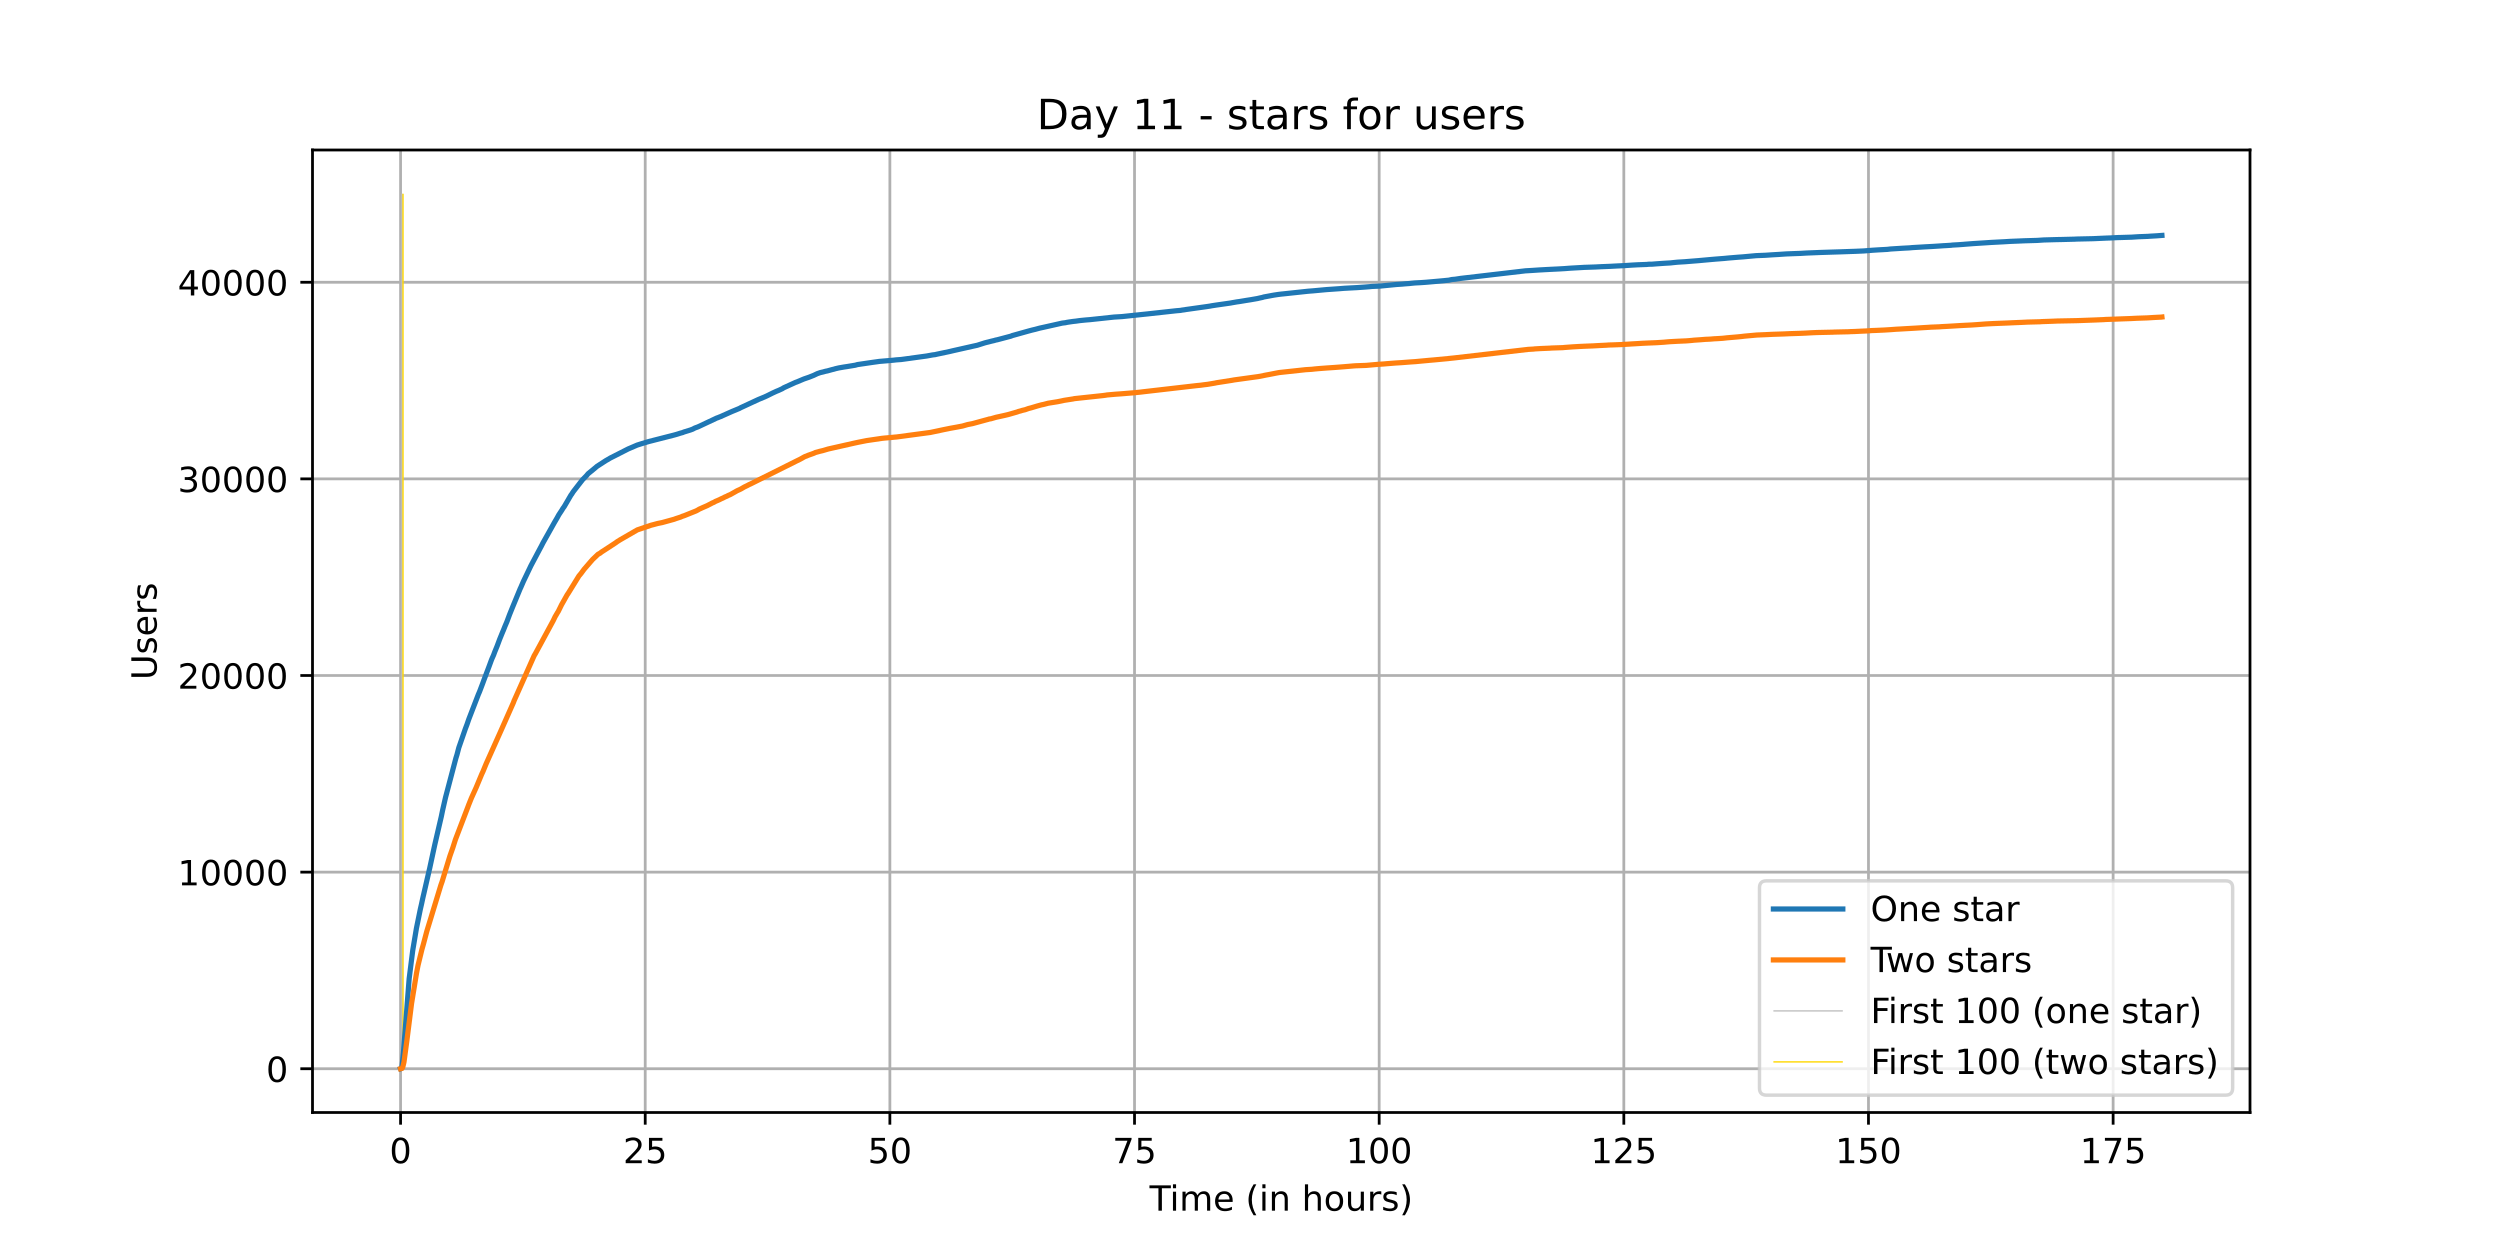 <?xml version="1.0" encoding="utf-8" standalone="no"?>
<!DOCTYPE svg PUBLIC "-//W3C//DTD SVG 1.1//EN"
  "http://www.w3.org/Graphics/SVG/1.1/DTD/svg11.dtd">
<!-- Created with matplotlib (https://matplotlib.org/) -->
<svg height="360pt" version="1.1" viewBox="0 0 720 360" width="720pt" xmlns="http://www.w3.org/2000/svg" xmlns:xlink="http://www.w3.org/1999/xlink">
 <defs>
  <style type="text/css">*{stroke-linecap:butt;stroke-linejoin:round;}</style>
 </defs>
 <g id="figure_1">
  <g id="patch_1">
   <path d="M 0 360 
L 720 360 
L 720 0 
L 0 0 
z
" style="fill:#ffffff;"/>
  </g>
  <g id="axes_1">
   <g id="patch_2">
    <path d="M 90 320.4 
L 648 320.4 
L 648 43.2 
L 90 43.2 
z
" style="fill:#ffffff;"/>
   </g>
   <g id="matplotlib.axis_1">
    <g id="xtick_1">
     <g id="line2d_1">
      <path clip-path="url(#pfb0b8e81fc)" d="M 115.364 320.4 
L 115.364 43.2 
" style="fill:none;stroke:#b0b0b0;stroke-linecap:square;stroke-width:0.8;"/>
     </g>
     <g id="line2d_2">
      <defs>
       <path d="M 0 0 
L 0 3.5 
" id="m12110aed69" style="stroke:#000000;stroke-width:0.8;"/>
      </defs>
      <g>
       <use style="stroke:#000000;stroke-width:0.8;" x="115.364" xlink:href="#m12110aed69" y="320.4"/>
      </g>
     </g>
     <g id="text_1">
      <!-- 0 -->
      <g transform="translate(112.182 334.998)scale(0.1 -0.1)">
       <defs>
        <path d="M 31.781 66.406 
Q 24.172 66.406 20.328 58.906 
Q 16.5 51.422 16.5 36.375 
Q 16.5 21.391 20.328 13.891 
Q 24.172 6.391 31.781 6.391 
Q 39.453 6.391 43.281 13.891 
Q 47.125 21.391 47.125 36.375 
Q 47.125 51.422 43.281 58.906 
Q 39.453 66.406 31.781 66.406 
z
M 31.781 74.219 
Q 44.047 74.219 50.516 64.516 
Q 56.984 54.828 56.984 36.375 
Q 56.984 17.969 50.516 8.266 
Q 44.047 -1.422 31.781 -1.422 
Q 19.531 -1.422 13.062 8.266 
Q 6.594 17.969 6.594 36.375 
Q 6.594 54.828 13.062 64.516 
Q 19.531 74.219 31.781 74.219 
z
" id="DejaVuSans-48"/>
       </defs>
       <use xlink:href="#DejaVuSans-48"/>
      </g>
     </g>
    </g>
    <g id="xtick_2">
     <g id="line2d_3">
      <path clip-path="url(#pfb0b8e81fc)" d="M 185.823 320.4 
L 185.823 43.2 
" style="fill:none;stroke:#b0b0b0;stroke-linecap:square;stroke-width:0.8;"/>
     </g>
     <g id="line2d_4">
      <g>
       <use style="stroke:#000000;stroke-width:0.8;" x="185.823" xlink:href="#m12110aed69" y="320.4"/>
      </g>
     </g>
     <g id="text_2">
      <!-- 25 -->
      <g transform="translate(179.461 334.998)scale(0.1 -0.1)">
       <defs>
        <path d="M 19.188 8.297 
L 53.609 8.297 
L 53.609 0 
L 7.328 0 
L 7.328 8.297 
Q 12.938 14.109 22.625 23.891 
Q 32.328 33.688 34.812 36.531 
Q 39.547 41.844 41.422 45.531 
Q 43.312 49.219 43.312 52.781 
Q 43.312 58.594 39.234 62.25 
Q 35.156 65.922 28.609 65.922 
Q 23.969 65.922 18.812 64.312 
Q 13.672 62.703 7.812 59.422 
L 7.812 69.391 
Q 13.766 71.781 18.938 73 
Q 24.125 74.219 28.422 74.219 
Q 39.75 74.219 46.484 68.547 
Q 53.219 62.891 53.219 53.422 
Q 53.219 48.922 51.531 44.891 
Q 49.859 40.875 45.406 35.406 
Q 44.188 33.984 37.641 27.219 
Q 31.109 20.453 19.188 8.297 
z
" id="DejaVuSans-50"/>
        <path d="M 10.797 72.906 
L 49.516 72.906 
L 49.516 64.594 
L 19.828 64.594 
L 19.828 46.734 
Q 21.969 47.469 24.109 47.828 
Q 26.266 48.188 28.422 48.188 
Q 40.625 48.188 47.75 41.5 
Q 54.891 34.812 54.891 23.391 
Q 54.891 11.625 47.562 5.094 
Q 40.234 -1.422 26.906 -1.422 
Q 22.312 -1.422 17.547 -0.641 
Q 12.797 0.141 7.719 1.703 
L 7.719 11.625 
Q 12.109 9.234 16.797 8.062 
Q 21.484 6.891 26.703 6.891 
Q 35.156 6.891 40.078 11.328 
Q 45.016 15.766 45.016 23.391 
Q 45.016 31 40.078 35.438 
Q 35.156 39.891 26.703 39.891 
Q 22.75 39.891 18.812 39.016 
Q 14.891 38.141 10.797 36.281 
z
" id="DejaVuSans-53"/>
       </defs>
       <use xlink:href="#DejaVuSans-50"/>
       <use x="63.623" xlink:href="#DejaVuSans-53"/>
      </g>
     </g>
    </g>
    <g id="xtick_3">
     <g id="line2d_5">
      <path clip-path="url(#pfb0b8e81fc)" d="M 256.283 320.4 
L 256.283 43.2 
" style="fill:none;stroke:#b0b0b0;stroke-linecap:square;stroke-width:0.8;"/>
     </g>
     <g id="line2d_6">
      <g>
       <use style="stroke:#000000;stroke-width:0.8;" x="256.283" xlink:href="#m12110aed69" y="320.4"/>
      </g>
     </g>
     <g id="text_3">
      <!-- 50 -->
      <g transform="translate(249.92 334.998)scale(0.1 -0.1)">
       <use xlink:href="#DejaVuSans-53"/>
       <use x="63.623" xlink:href="#DejaVuSans-48"/>
      </g>
     </g>
    </g>
    <g id="xtick_4">
     <g id="line2d_7">
      <path clip-path="url(#pfb0b8e81fc)" d="M 326.742 320.4 
L 326.742 43.2 
" style="fill:none;stroke:#b0b0b0;stroke-linecap:square;stroke-width:0.8;"/>
     </g>
     <g id="line2d_8">
      <g>
       <use style="stroke:#000000;stroke-width:0.8;" x="326.742" xlink:href="#m12110aed69" y="320.4"/>
      </g>
     </g>
     <g id="text_4">
      <!-- 75 -->
      <g transform="translate(320.379 334.998)scale(0.1 -0.1)">
       <defs>
        <path d="M 8.203 72.906 
L 55.078 72.906 
L 55.078 68.703 
L 28.609 0 
L 18.312 0 
L 43.219 64.594 
L 8.203 64.594 
z
" id="DejaVuSans-55"/>
       </defs>
       <use xlink:href="#DejaVuSans-55"/>
       <use x="63.623" xlink:href="#DejaVuSans-53"/>
      </g>
     </g>
    </g>
    <g id="xtick_5">
     <g id="line2d_9">
      <path clip-path="url(#pfb0b8e81fc)" d="M 397.201 320.4 
L 397.201 43.2 
" style="fill:none;stroke:#b0b0b0;stroke-linecap:square;stroke-width:0.8;"/>
     </g>
     <g id="line2d_10">
      <g>
       <use style="stroke:#000000;stroke-width:0.8;" x="397.201" xlink:href="#m12110aed69" y="320.4"/>
      </g>
     </g>
     <g id="text_5">
      <!-- 100 -->
      <g transform="translate(387.658 334.998)scale(0.1 -0.1)">
       <defs>
        <path d="M 12.406 8.297 
L 28.516 8.297 
L 28.516 63.922 
L 10.984 60.406 
L 10.984 69.391 
L 28.422 72.906 
L 38.281 72.906 
L 38.281 8.297 
L 54.391 8.297 
L 54.391 0 
L 12.406 0 
z
" id="DejaVuSans-49"/>
       </defs>
       <use xlink:href="#DejaVuSans-49"/>
       <use x="63.623" xlink:href="#DejaVuSans-48"/>
       <use x="127.246" xlink:href="#DejaVuSans-48"/>
      </g>
     </g>
    </g>
    <g id="xtick_6">
     <g id="line2d_11">
      <path clip-path="url(#pfb0b8e81fc)" d="M 467.661 320.4 
L 467.661 43.2 
" style="fill:none;stroke:#b0b0b0;stroke-linecap:square;stroke-width:0.8;"/>
     </g>
     <g id="line2d_12">
      <g>
       <use style="stroke:#000000;stroke-width:0.8;" x="467.661" xlink:href="#m12110aed69" y="320.4"/>
      </g>
     </g>
     <g id="text_6">
      <!-- 125 -->
      <g transform="translate(458.117 334.998)scale(0.1 -0.1)">
       <use xlink:href="#DejaVuSans-49"/>
       <use x="63.623" xlink:href="#DejaVuSans-50"/>
       <use x="127.246" xlink:href="#DejaVuSans-53"/>
      </g>
     </g>
    </g>
    <g id="xtick_7">
     <g id="line2d_13">
      <path clip-path="url(#pfb0b8e81fc)" d="M 538.12 320.4 
L 538.12 43.2 
" style="fill:none;stroke:#b0b0b0;stroke-linecap:square;stroke-width:0.8;"/>
     </g>
     <g id="line2d_14">
      <g>
       <use style="stroke:#000000;stroke-width:0.8;" x="538.12" xlink:href="#m12110aed69" y="320.4"/>
      </g>
     </g>
     <g id="text_7">
      <!-- 150 -->
      <g transform="translate(528.577 334.998)scale(0.1 -0.1)">
       <use xlink:href="#DejaVuSans-49"/>
       <use x="63.623" xlink:href="#DejaVuSans-53"/>
       <use x="127.246" xlink:href="#DejaVuSans-48"/>
      </g>
     </g>
    </g>
    <g id="xtick_8">
     <g id="line2d_15">
      <path clip-path="url(#pfb0b8e81fc)" d="M 608.58 320.4 
L 608.58 43.2 
" style="fill:none;stroke:#b0b0b0;stroke-linecap:square;stroke-width:0.8;"/>
     </g>
     <g id="line2d_16">
      <g>
       <use style="stroke:#000000;stroke-width:0.8;" x="608.58" xlink:href="#m12110aed69" y="320.4"/>
      </g>
     </g>
     <g id="text_8">
      <!-- 175 -->
      <g transform="translate(599.036 334.998)scale(0.1 -0.1)">
       <use xlink:href="#DejaVuSans-49"/>
       <use x="63.623" xlink:href="#DejaVuSans-55"/>
       <use x="127.246" xlink:href="#DejaVuSans-53"/>
      </g>
     </g>
    </g>
    <g id="text_9">
     <!-- Time (in hours) -->
     <g transform="translate(331.072 348.677)scale(0.1 -0.1)">
      <defs>
       <path d="M -0.297 72.906 
L 61.375 72.906 
L 61.375 64.594 
L 35.5 64.594 
L 35.5 0 
L 25.594 0 
L 25.594 64.594 
L -0.297 64.594 
z
" id="DejaVuSans-84"/>
       <path d="M 9.422 54.688 
L 18.406 54.688 
L 18.406 0 
L 9.422 0 
z
M 9.422 75.984 
L 18.406 75.984 
L 18.406 64.594 
L 9.422 64.594 
z
" id="DejaVuSans-105"/>
       <path d="M 52 44.188 
Q 55.375 50.25 60.062 53.125 
Q 64.75 56 71.094 56 
Q 79.641 56 84.281 50.016 
Q 88.922 44.047 88.922 33.016 
L 88.922 0 
L 79.891 0 
L 79.891 32.719 
Q 79.891 40.578 77.094 44.375 
Q 74.312 48.188 68.609 48.188 
Q 61.625 48.188 57.562 43.547 
Q 53.516 38.922 53.516 30.906 
L 53.516 0 
L 44.484 0 
L 44.484 32.719 
Q 44.484 40.625 41.703 44.406 
Q 38.922 48.188 33.109 48.188 
Q 26.219 48.188 22.156 43.531 
Q 18.109 38.875 18.109 30.906 
L 18.109 0 
L 9.078 0 
L 9.078 54.688 
L 18.109 54.688 
L 18.109 46.188 
Q 21.188 51.219 25.484 53.609 
Q 29.781 56 35.688 56 
Q 41.656 56 45.828 52.969 
Q 50 49.953 52 44.188 
z
" id="DejaVuSans-109"/>
       <path d="M 56.203 29.594 
L 56.203 25.203 
L 14.891 25.203 
Q 15.484 15.922 20.484 11.062 
Q 25.484 6.203 34.422 6.203 
Q 39.594 6.203 44.453 7.469 
Q 49.312 8.734 54.109 11.281 
L 54.109 2.781 
Q 49.266 0.734 44.188 -0.344 
Q 39.109 -1.422 33.891 -1.422 
Q 20.797 -1.422 13.156 6.188 
Q 5.516 13.812 5.516 26.812 
Q 5.516 40.234 12.766 48.109 
Q 20.016 56 32.328 56 
Q 43.359 56 49.781 48.891 
Q 56.203 41.797 56.203 29.594 
z
M 47.219 32.234 
Q 47.125 39.594 43.094 43.984 
Q 39.062 48.391 32.422 48.391 
Q 24.906 48.391 20.391 44.141 
Q 15.875 39.891 15.188 32.172 
z
" id="DejaVuSans-101"/>
       <path id="DejaVuSans-32"/>
       <path d="M 31 75.875 
Q 24.469 64.656 21.281 53.656 
Q 18.109 42.672 18.109 31.391 
Q 18.109 20.125 21.312 9.062 
Q 24.516 -2 31 -13.188 
L 23.188 -13.188 
Q 15.875 -1.703 12.234 9.375 
Q 8.594 20.453 8.594 31.391 
Q 8.594 42.281 12.203 53.312 
Q 15.828 64.359 23.188 75.875 
z
" id="DejaVuSans-40"/>
       <path d="M 54.891 33.016 
L 54.891 0 
L 45.906 0 
L 45.906 32.719 
Q 45.906 40.484 42.875 44.328 
Q 39.844 48.188 33.797 48.188 
Q 26.516 48.188 22.312 43.547 
Q 18.109 38.922 18.109 30.906 
L 18.109 0 
L 9.078 0 
L 9.078 54.688 
L 18.109 54.688 
L 18.109 46.188 
Q 21.344 51.125 25.703 53.562 
Q 30.078 56 35.797 56 
Q 45.219 56 50.047 50.172 
Q 54.891 44.344 54.891 33.016 
z
" id="DejaVuSans-110"/>
       <path d="M 54.891 33.016 
L 54.891 0 
L 45.906 0 
L 45.906 32.719 
Q 45.906 40.484 42.875 44.328 
Q 39.844 48.188 33.797 48.188 
Q 26.516 48.188 22.312 43.547 
Q 18.109 38.922 18.109 30.906 
L 18.109 0 
L 9.078 0 
L 9.078 75.984 
L 18.109 75.984 
L 18.109 46.188 
Q 21.344 51.125 25.703 53.562 
Q 30.078 56 35.797 56 
Q 45.219 56 50.047 50.172 
Q 54.891 44.344 54.891 33.016 
z
" id="DejaVuSans-104"/>
       <path d="M 30.609 48.391 
Q 23.391 48.391 19.188 42.75 
Q 14.984 37.109 14.984 27.297 
Q 14.984 17.484 19.156 11.844 
Q 23.344 6.203 30.609 6.203 
Q 37.797 6.203 41.984 11.859 
Q 46.188 17.531 46.188 27.297 
Q 46.188 37.016 41.984 42.703 
Q 37.797 48.391 30.609 48.391 
z
M 30.609 56 
Q 42.328 56 49.016 48.375 
Q 55.719 40.766 55.719 27.297 
Q 55.719 13.875 49.016 6.219 
Q 42.328 -1.422 30.609 -1.422 
Q 18.844 -1.422 12.172 6.219 
Q 5.516 13.875 5.516 27.297 
Q 5.516 40.766 12.172 48.375 
Q 18.844 56 30.609 56 
z
" id="DejaVuSans-111"/>
       <path d="M 8.5 21.578 
L 8.5 54.688 
L 17.484 54.688 
L 17.484 21.922 
Q 17.484 14.156 20.5 10.266 
Q 23.531 6.391 29.594 6.391 
Q 36.859 6.391 41.078 11.031 
Q 45.312 15.672 45.312 23.688 
L 45.312 54.688 
L 54.297 54.688 
L 54.297 0 
L 45.312 0 
L 45.312 8.406 
Q 42.047 3.422 37.719 1 
Q 33.406 -1.422 27.688 -1.422 
Q 18.266 -1.422 13.375 4.438 
Q 8.5 10.297 8.5 21.578 
z
M 31.109 56 
z
" id="DejaVuSans-117"/>
       <path d="M 41.109 46.297 
Q 39.594 47.172 37.812 47.578 
Q 36.031 48 33.891 48 
Q 26.266 48 22.188 43.047 
Q 18.109 38.094 18.109 28.812 
L 18.109 0 
L 9.078 0 
L 9.078 54.688 
L 18.109 54.688 
L 18.109 46.188 
Q 20.953 51.172 25.484 53.578 
Q 30.031 56 36.531 56 
Q 37.453 56 38.578 55.875 
Q 39.703 55.766 41.062 55.516 
z
" id="DejaVuSans-114"/>
       <path d="M 44.281 53.078 
L 44.281 44.578 
Q 40.484 46.531 36.375 47.5 
Q 32.281 48.484 27.875 48.484 
Q 21.188 48.484 17.844 46.438 
Q 14.5 44.391 14.5 40.281 
Q 14.5 37.156 16.891 35.375 
Q 19.281 33.594 26.516 31.984 
L 29.594 31.297 
Q 39.156 29.25 43.188 25.516 
Q 47.219 21.781 47.219 15.094 
Q 47.219 7.469 41.188 3.016 
Q 35.156 -1.422 24.609 -1.422 
Q 20.219 -1.422 15.453 -0.562 
Q 10.688 0.297 5.422 2 
L 5.422 11.281 
Q 10.406 8.688 15.234 7.391 
Q 20.062 6.109 24.812 6.109 
Q 31.156 6.109 34.562 8.281 
Q 37.984 10.453 37.984 14.406 
Q 37.984 18.062 35.516 20.016 
Q 33.062 21.969 24.703 23.781 
L 21.578 24.516 
Q 13.234 26.266 9.516 29.906 
Q 5.812 33.547 5.812 39.891 
Q 5.812 47.609 11.281 51.797 
Q 16.75 56 26.812 56 
Q 31.781 56 36.172 55.266 
Q 40.578 54.547 44.281 53.078 
z
" id="DejaVuSans-115"/>
       <path d="M 8.016 75.875 
L 15.828 75.875 
Q 23.141 64.359 26.781 53.312 
Q 30.422 42.281 30.422 31.391 
Q 30.422 20.453 26.781 9.375 
Q 23.141 -1.703 15.828 -13.188 
L 8.016 -13.188 
Q 14.5 -2 17.703 9.062 
Q 20.906 20.125 20.906 31.391 
Q 20.906 42.672 17.703 53.656 
Q 14.5 64.656 8.016 75.875 
z
" id="DejaVuSans-41"/>
      </defs>
      <use xlink:href="#DejaVuSans-84"/>
      <use x="57.959" xlink:href="#DejaVuSans-105"/>
      <use x="85.742" xlink:href="#DejaVuSans-109"/>
      <use x="183.154" xlink:href="#DejaVuSans-101"/>
      <use x="244.678" xlink:href="#DejaVuSans-32"/>
      <use x="276.465" xlink:href="#DejaVuSans-40"/>
      <use x="315.479" xlink:href="#DejaVuSans-105"/>
      <use x="343.262" xlink:href="#DejaVuSans-110"/>
      <use x="406.641" xlink:href="#DejaVuSans-32"/>
      <use x="438.428" xlink:href="#DejaVuSans-104"/>
      <use x="501.807" xlink:href="#DejaVuSans-111"/>
      <use x="562.988" xlink:href="#DejaVuSans-117"/>
      <use x="626.367" xlink:href="#DejaVuSans-114"/>
      <use x="667.48" xlink:href="#DejaVuSans-115"/>
      <use x="719.58" xlink:href="#DejaVuSans-41"/>
     </g>
    </g>
   </g>
   <g id="matplotlib.axis_2">
    <g id="ytick_1">
     <g id="line2d_17">
      <path clip-path="url(#pfb0b8e81fc)" d="M 90 307.8 
L 648 307.8 
" style="fill:none;stroke:#b0b0b0;stroke-linecap:square;stroke-width:0.8;"/>
     </g>
     <g id="line2d_18">
      <defs>
       <path d="M 0 0 
L -3.5 0 
" id="m075b3581d1" style="stroke:#000000;stroke-width:0.8;"/>
      </defs>
      <g>
       <use style="stroke:#000000;stroke-width:0.8;" x="90" xlink:href="#m075b3581d1" y="307.8"/>
      </g>
     </g>
     <g id="text_10">
      <!-- 0 -->
      <g transform="translate(76.638 311.599)scale(0.1 -0.1)">
       <use xlink:href="#DejaVuSans-48"/>
      </g>
     </g>
    </g>
    <g id="ytick_2">
     <g id="line2d_19">
      <path clip-path="url(#pfb0b8e81fc)" d="M 90 251.172 
L 648 251.172 
" style="fill:none;stroke:#b0b0b0;stroke-linecap:square;stroke-width:0.8;"/>
     </g>
     <g id="line2d_20">
      <g>
       <use style="stroke:#000000;stroke-width:0.8;" x="90" xlink:href="#m075b3581d1" y="251.172"/>
      </g>
     </g>
     <g id="text_11">
      <!-- 10000 -->
      <g transform="translate(51.188 254.971)scale(0.1 -0.1)">
       <use xlink:href="#DejaVuSans-49"/>
       <use x="63.623" xlink:href="#DejaVuSans-48"/>
       <use x="127.246" xlink:href="#DejaVuSans-48"/>
       <use x="190.869" xlink:href="#DejaVuSans-48"/>
       <use x="254.492" xlink:href="#DejaVuSans-48"/>
      </g>
     </g>
    </g>
    <g id="ytick_3">
     <g id="line2d_21">
      <path clip-path="url(#pfb0b8e81fc)" d="M 90 194.544 
L 648 194.544 
" style="fill:none;stroke:#b0b0b0;stroke-linecap:square;stroke-width:0.8;"/>
     </g>
     <g id="line2d_22">
      <g>
       <use style="stroke:#000000;stroke-width:0.8;" x="90" xlink:href="#m075b3581d1" y="194.544"/>
      </g>
     </g>
     <g id="text_12">
      <!-- 20000 -->
      <g transform="translate(51.188 198.344)scale(0.1 -0.1)">
       <use xlink:href="#DejaVuSans-50"/>
       <use x="63.623" xlink:href="#DejaVuSans-48"/>
       <use x="127.246" xlink:href="#DejaVuSans-48"/>
       <use x="190.869" xlink:href="#DejaVuSans-48"/>
       <use x="254.492" xlink:href="#DejaVuSans-48"/>
      </g>
     </g>
    </g>
    <g id="ytick_4">
     <g id="line2d_23">
      <path clip-path="url(#pfb0b8e81fc)" d="M 90 137.917 
L 648 137.917 
" style="fill:none;stroke:#b0b0b0;stroke-linecap:square;stroke-width:0.8;"/>
     </g>
     <g id="line2d_24">
      <g>
       <use style="stroke:#000000;stroke-width:0.8;" x="90" xlink:href="#m075b3581d1" y="137.917"/>
      </g>
     </g>
     <g id="text_13">
      <!-- 30000 -->
      <g transform="translate(51.188 141.716)scale(0.1 -0.1)">
       <defs>
        <path d="M 40.578 39.312 
Q 47.656 37.797 51.625 33 
Q 55.609 28.219 55.609 21.188 
Q 55.609 10.406 48.188 4.484 
Q 40.766 -1.422 27.094 -1.422 
Q 22.516 -1.422 17.656 -0.516 
Q 12.797 0.391 7.625 2.203 
L 7.625 11.719 
Q 11.719 9.328 16.594 8.109 
Q 21.484 6.891 26.812 6.891 
Q 36.078 6.891 40.938 10.547 
Q 45.797 14.203 45.797 21.188 
Q 45.797 27.641 41.281 31.266 
Q 36.766 34.906 28.719 34.906 
L 20.219 34.906 
L 20.219 43.016 
L 29.109 43.016 
Q 36.375 43.016 40.234 45.922 
Q 44.094 48.828 44.094 54.297 
Q 44.094 59.906 40.109 62.906 
Q 36.141 65.922 28.719 65.922 
Q 24.656 65.922 20.016 65.031 
Q 15.375 64.156 9.812 62.312 
L 9.812 71.094 
Q 15.438 72.656 20.344 73.438 
Q 25.25 74.219 29.594 74.219 
Q 40.828 74.219 47.359 69.109 
Q 53.906 64.016 53.906 55.328 
Q 53.906 49.266 50.438 45.094 
Q 46.969 40.922 40.578 39.312 
z
" id="DejaVuSans-51"/>
       </defs>
       <use xlink:href="#DejaVuSans-51"/>
       <use x="63.623" xlink:href="#DejaVuSans-48"/>
       <use x="127.246" xlink:href="#DejaVuSans-48"/>
       <use x="190.869" xlink:href="#DejaVuSans-48"/>
       <use x="254.492" xlink:href="#DejaVuSans-48"/>
      </g>
     </g>
    </g>
    <g id="ytick_5">
     <g id="line2d_25">
      <path clip-path="url(#pfb0b8e81fc)" d="M 90 81.289 
L 648 81.289 
" style="fill:none;stroke:#b0b0b0;stroke-linecap:square;stroke-width:0.8;"/>
     </g>
     <g id="line2d_26">
      <g>
       <use style="stroke:#000000;stroke-width:0.8;" x="90" xlink:href="#m075b3581d1" y="81.289"/>
      </g>
     </g>
     <g id="text_14">
      <!-- 40000 -->
      <g transform="translate(51.188 85.088)scale(0.1 -0.1)">
       <defs>
        <path d="M 37.797 64.312 
L 12.891 25.391 
L 37.797 25.391 
z
M 35.203 72.906 
L 47.609 72.906 
L 47.609 25.391 
L 58.016 25.391 
L 58.016 17.188 
L 47.609 17.188 
L 47.609 0 
L 37.797 0 
L 37.797 17.188 
L 4.891 17.188 
L 4.891 26.703 
z
" id="DejaVuSans-52"/>
       </defs>
       <use xlink:href="#DejaVuSans-52"/>
       <use x="63.623" xlink:href="#DejaVuSans-48"/>
       <use x="127.246" xlink:href="#DejaVuSans-48"/>
       <use x="190.869" xlink:href="#DejaVuSans-48"/>
       <use x="254.492" xlink:href="#DejaVuSans-48"/>
      </g>
     </g>
    </g>
    <g id="text_15">
     <!-- Users -->
     <g transform="translate(45.108 195.801)rotate(-90)scale(0.1 -0.1)">
      <defs>
       <path d="M 8.688 72.906 
L 18.609 72.906 
L 18.609 28.609 
Q 18.609 16.891 22.844 11.734 
Q 27.094 6.594 36.625 6.594 
Q 46.094 6.594 50.344 11.734 
Q 54.594 16.891 54.594 28.609 
L 54.594 72.906 
L 64.5 72.906 
L 64.5 27.391 
Q 64.5 13.141 57.438 5.859 
Q 50.391 -1.422 36.625 -1.422 
Q 22.797 -1.422 15.734 5.859 
Q 8.688 13.141 8.688 27.391 
z
" id="DejaVuSans-85"/>
      </defs>
      <use xlink:href="#DejaVuSans-85"/>
      <use x="73.193" xlink:href="#DejaVuSans-115"/>
      <use x="125.293" xlink:href="#DejaVuSans-101"/>
      <use x="186.816" xlink:href="#DejaVuSans-114"/>
      <use x="227.93" xlink:href="#DejaVuSans-115"/>
     </g>
    </g>
   </g>
   <g id="LineCollection_1">
    <path clip-path="url(#pfb0b8e81fc)" d="M 115.788 307.8 
L 115.788 55.8 
" style="fill:none;stroke:#c0c0c0;stroke-width:0.4;"/>
   </g>
   <g id="LineCollection_2">
    <path clip-path="url(#pfb0b8e81fc)" d="M 116.067 307.8 
L 116.067 55.8 
" style="fill:none;stroke:#ffd700;stroke-width:0.4;"/>
   </g>
   <g id="line2d_27">
    <path clip-path="url(#pfb0b8e81fc)" d="M 115.364 307.8 
L 115.602 307.698 
L 115.695 307.5 
L 115.835 306.769 
L 116.207 302.93 
L 117.837 281.87 
L 118.862 273.75 
L 119.932 267.356 
L 121.049 261.886 
L 121.375 260.47 
L 121.794 258.534 
L 122.073 257.333 
L 123.517 251.059 
L 123.749 250.068 
L 125.192 243.38 
L 127.101 235.147 
L 127.474 233.34 
L 128.312 229.665 
L 131.291 218.368 
L 131.617 217.32 
L 132.129 215.355 
L 134.037 209.845 
L 134.503 208.622 
L 135.015 207.133 
L 137.771 199.986 
L 138.098 199.233 
L 138.983 196.911 
L 139.356 195.886 
L 140.892 191.826 
L 141.497 190.173 
L 141.683 189.708 
L 142.148 188.661 
L 142.475 187.777 
L 143.173 186.067 
L 143.918 184.074 
L 144.802 181.905 
L 144.942 181.599 
L 145.408 180.421 
L 145.966 179.113 
L 146.757 176.995 
L 147.595 174.917 
L 149.829 169.509 
L 149.969 169.226 
L 150.76 167.403 
L 152.25 164.294 
L 152.902 162.929 
L 155.695 157.668 
L 155.881 157.329 
L 156.393 156.321 
L 158.767 152.096 
L 159.653 150.511 
L 160.397 149.248 
L 160.956 148.234 
L 161.795 146.966 
L 162.121 146.416 
L 162.493 145.912 
L 164.45 142.56 
L 164.589 142.401 
L 165.102 141.597 
L 167.756 138.177 
L 167.942 137.985 
L 168.78 137.129 
L 168.966 136.926 
L 169.385 136.422 
L 170.829 135.244 
L 171.947 134.304 
L 174.508 132.645 
L 174.881 132.435 
L 175.812 131.886 
L 176.976 131.302 
L 180.933 129.286 
L 181.259 129.151 
L 183.493 128.188 
L 184.983 127.718 
L 186.752 127.186 
L 194.06 125.317 
L 194.619 125.164 
L 195.177 125 
L 195.875 124.773 
L 196.625 124.569 
L 196.951 124.422 
L 198.813 123.85 
L 199.511 123.59 
L 200.116 123.267 
L 201.001 122.944 
L 206.447 120.385 
L 206.773 120.283 
L 207.192 120.101 
L 207.471 120 
L 210.824 118.505 
L 212.965 117.621 
L 213.337 117.406 
L 213.849 117.174 
L 218.411 115.056 
L 220.32 114.269 
L 220.506 114.173 
L 220.832 114.031 
L 221.39 113.753 
L 222.507 113.199 
L 223.625 112.683 
L 224.23 112.44 
L 225.301 111.947 
L 225.72 111.675 
L 229.117 110.129 
L 229.536 109.982 
L 231.538 109.138 
L 232.516 108.804 
L 232.981 108.646 
L 234.377 108.091 
L 235.355 107.621 
L 236.24 107.309 
L 237.125 107.105 
L 237.729 106.93 
L 238.288 106.822 
L 239.544 106.471 
L 240.243 106.301 
L 240.568 106.194 
L 241.546 105.967 
L 243.129 105.69 
L 243.874 105.582 
L 246.341 105.174 
L 246.946 104.999 
L 251.419 104.342 
L 252.49 104.195 
L 253.235 104.087 
L 256.167 103.838 
L 257.285 103.736 
L 258.122 103.64 
L 259.519 103.538 
L 260.496 103.408 
L 266.873 102.53 
L 268.596 102.218 
L 269.342 102.128 
L 269.807 102.015 
L 273.577 101.216 
L 274.509 100.995 
L 280.33 99.681 
L 281.447 99.438 
L 283.634 98.741 
L 284.286 98.572 
L 284.612 98.498 
L 284.984 98.402 
L 285.496 98.266 
L 286.334 98.073 
L 286.706 97.954 
L 287.218 97.852 
L 291.129 96.816 
L 291.547 96.641 
L 292.898 96.267 
L 296.11 95.366 
L 297.273 95.055 
L 298.205 94.834 
L 299.415 94.506 
L 300.533 94.262 
L 305.933 93.05 
L 306.817 92.943 
L 307.283 92.841 
L 307.841 92.75 
L 308.958 92.586 
L 309.89 92.484 
L 310.914 92.337 
L 311.891 92.235 
L 312.636 92.161 
L 313.939 92.054 
L 320.875 91.312 
L 322.598 91.21 
L 323.203 91.17 
L 329.301 90.53 
L 330.325 90.423 
L 338.798 89.494 
L 340.009 89.392 
L 340.428 89.307 
L 341.174 89.211 
L 341.456 89.154 
L 347.323 88.328 
L 348.44 88.163 
L 348.999 88.056 
L 350.256 87.863 
L 354.446 87.263 
L 354.679 87.212 
L 356.215 86.946 
L 356.96 86.844 
L 358.264 86.629 
L 358.869 86.527 
L 360.173 86.323 
L 362.175 85.972 
L 362.641 85.859 
L 363.619 85.649 
L 363.945 85.536 
L 365.761 85.202 
L 366.32 85.094 
L 366.925 84.987 
L 368.042 84.817 
L 368.834 84.715 
L 369.626 84.635 
L 376.75 83.871 
L 378.147 83.763 
L 382.058 83.401 
L 383.641 83.293 
L 385.782 83.14 
L 387.087 83.033 
L 388.809 82.937 
L 390.857 82.829 
L 393.049 82.676 
L 394.355 82.574 
L 395.101 82.495 
L 397.479 82.387 
L 402.181 81.929 
L 403.857 81.821 
L 404.601 81.747 
L 405.905 81.651 
L 406.371 81.595 
L 407.488 81.487 
L 409.024 81.408 
L 410.514 81.306 
L 411.212 81.249 
L 414.657 80.943 
L 415.821 80.836 
L 416.24 80.79 
L 417.264 80.694 
L 418.102 80.507 
L 419.172 80.411 
L 419.731 80.32 
L 420.336 80.23 
L 420.662 80.179 
L 439.335 77.999 
L 441.198 77.891 
L 443.2 77.755 
L 445.11 77.648 
L 446.646 77.568 
L 448.834 77.461 
L 450.603 77.359 
L 451.999 77.251 
L 452.604 77.212 
L 454.513 77.104 
L 456.282 77.002 
L 459.494 76.894 
L 461.123 76.809 
L 463.776 76.702 
L 465.452 76.611 
L 467.687 76.504 
L 468.292 76.464 
L 469.921 76.356 
L 471.643 76.26 
L 474.297 76.158 
L 474.762 76.102 
L 475.786 76.085 
L 477.138 75.977 
L 479.327 75.824 
L 481.096 75.722 
L 481.934 75.626 
L 482.958 75.524 
L 483.376 75.49 
L 485.193 75.382 
L 487.8 75.173 
L 489.15 75.065 
L 492.876 74.726 
L 494.134 74.618 
L 496.603 74.425 
L 497.674 74.318 
L 500.468 74.086 
L 501.958 73.978 
L 505.776 73.627 
L 508.431 73.519 
L 510.433 73.384 
L 512.295 73.276 
L 514.438 73.129 
L 517.231 73.021 
L 518.534 72.976 
L 520.35 72.868 
L 521.653 72.817 
L 524.307 72.71 
L 525.517 72.67 
L 528.918 72.562 
L 530.082 72.528 
L 533.064 72.421 
L 534.274 72.381 
L 536.742 72.274 
L 539.349 72.064 
L 540.978 71.962 
L 541.583 71.928 
L 543.538 71.821 
L 544.422 71.713 
L 546.145 71.605 
L 548.053 71.486 
L 549.963 71.385 
L 550.707 71.311 
L 552.523 71.203 
L 554.338 71.096 
L 556.386 70.988 
L 558.341 70.864 
L 559.785 70.762 
L 560.297 70.739 
L 561.928 70.637 
L 562.253 70.586 
L 564.024 70.484 
L 565.421 70.382 
L 565.84 70.343 
L 568.354 70.15 
L 570.033 70.042 
L 571.895 69.924 
L 573.526 69.816 
L 575.062 69.737 
L 577.11 69.629 
L 578.973 69.516 
L 581.626 69.408 
L 583.023 69.346 
L 586.7 69.238 
L 588.655 69.108 
L 592.471 69.001 
L 593.495 68.984 
L 597.452 68.882 
L 598.057 68.848 
L 602.805 68.74 
L 604.202 68.678 
L 606.622 68.57 
L 607.88 68.525 
L 609.882 68.423 
L 610.394 68.412 
L 613.931 68.304 
L 615.84 68.179 
L 618.633 68.072 
L 619.285 68.021 
L 621.147 67.913 
L 621.799 67.862 
L 622.636 67.8 
L 622.636 67.8 
" style="fill:none;stroke:#1f77b4;stroke-linecap:square;stroke-width:1.5;"/>
   </g>
   <g id="line2d_28">
    <path clip-path="url(#pfb0b8e81fc)" d="M 115.364 307.8 
L 115.788 307.692 
L 116.02 307.245 
L 116.347 305.863 
L 117.185 299.663 
L 118.535 288.971 
L 119.979 280.137 
L 120.398 277.997 
L 121.515 273.416 
L 121.934 271.938 
L 122.911 268.245 
L 123.098 267.628 
L 124.122 264.276 
L 124.634 262.583 
L 126.961 254.944 
L 127.334 253.885 
L 127.846 252.197 
L 129.568 246.551 
L 130.407 244.162 
L 131.151 241.823 
L 134.828 232.208 
L 134.969 231.822 
L 135.765 229.835 
L 136.84 227.456 
L 137.12 226.839 
L 138.751 222.926 
L 139.123 222.128 
L 139.449 221.324 
L 140.007 219.97 
L 144.197 210.615 
L 147.874 202.314 
L 148.061 201.793 
L 148.433 200.972 
L 153.833 188.842 
L 154.205 188.213 
L 159.326 178.751 
L 159.885 177.584 
L 160.072 177.279 
L 160.584 176.395 
L 160.77 176.118 
L 161.749 174.13 
L 162.167 173.4 
L 163.332 171.321 
L 163.657 170.851 
L 166.731 165.874 
L 167.337 165.155 
L 168.222 163.948 
L 170.643 161.151 
L 171.947 159.911 
L 172.227 159.639 
L 172.832 159.311 
L 173.251 158.971 
L 175.02 157.827 
L 177.255 156.36 
L 177.721 156.015 
L 178.606 155.46 
L 183.54 152.611 
L 187.496 151.269 
L 188.241 151.077 
L 189.405 150.765 
L 190.708 150.499 
L 194.153 149.548 
L 194.665 149.355 
L 196.015 148.919 
L 196.532 148.687 
L 197.044 148.523 
L 200.489 147.141 
L 201.094 146.818 
L 201.327 146.66 
L 201.513 146.575 
L 201.839 146.433 
L 202.304 146.218 
L 203.7 145.612 
L 204.026 145.437 
L 204.399 145.25 
L 204.771 145.057 
L 205.098 144.87 
L 205.423 144.746 
L 205.703 144.61 
L 206.075 144.389 
L 206.68 144.14 
L 207.192 143.913 
L 207.751 143.63 
L 208.123 143.477 
L 208.449 143.313 
L 208.775 143.132 
L 209.38 142.888 
L 209.66 142.719 
L 209.892 142.622 
L 210.312 142.447 
L 211.708 141.665 
L 211.987 141.501 
L 212.313 141.32 
L 213.058 140.986 
L 213.477 140.776 
L 214.361 140.255 
L 215.199 139.853 
L 215.479 139.7 
L 215.711 139.576 
L 216.177 139.372 
L 229.397 132.769 
L 230.421 132.271 
L 231.631 131.591 
L 231.864 131.478 
L 232.283 131.336 
L 232.748 131.127 
L 233.726 130.781 
L 234.238 130.595 
L 234.471 130.504 
L 234.843 130.323 
L 236.054 129.989 
L 236.938 129.779 
L 238.52 129.315 
L 246.014 127.622 
L 247.178 127.372 
L 249.599 126.891 
L 253.979 126.246 
L 254.771 126.161 
L 255.935 126.059 
L 256.586 126.008 
L 257.517 125.906 
L 258.215 125.849 
L 267.944 124.547 
L 271.809 123.726 
L 273.112 123.465 
L 273.531 123.375 
L 275.3 123.057 
L 275.718 122.978 
L 277.208 122.695 
L 278.651 122.282 
L 280.096 121.998 
L 283.355 121.109 
L 283.867 120.968 
L 284.612 120.77 
L 284.797 120.696 
L 285.403 120.6 
L 286.892 120.169 
L 287.87 119.96 
L 288.196 119.886 
L 289.267 119.648 
L 289.593 119.575 
L 290.477 119.36 
L 292.991 118.635 
L 293.27 118.516 
L 293.968 118.335 
L 294.388 118.199 
L 295.272 117.989 
L 296.203 117.655 
L 296.995 117.451 
L 298.763 116.919 
L 299.974 116.591 
L 300.439 116.5 
L 300.765 116.421 
L 301.882 116.126 
L 304.536 115.701 
L 305.235 115.56 
L 305.747 115.458 
L 306.491 115.294 
L 309.098 114.886 
L 309.424 114.807 
L 317.663 113.923 
L 318.454 113.816 
L 318.827 113.748 
L 319.478 113.691 
L 320.642 113.589 
L 321.34 113.527 
L 322.924 113.419 
L 325.716 113.187 
L 326.927 113.091 
L 327.393 113.034 
L 328.463 112.927 
L 329.394 112.813 
L 344.67 111.052 
L 345.787 110.945 
L 346.811 110.803 
L 347.742 110.696 
L 349.93 110.327 
L 350.349 110.231 
L 354.865 109.523 
L 355.424 109.416 
L 362.455 108.447 
L 364.783 107.983 
L 365.388 107.876 
L 367.856 107.394 
L 368.462 107.287 
L 376.052 106.465 
L 377.821 106.358 
L 378.66 106.262 
L 379.824 106.154 
L 382.151 105.978 
L 383.733 105.871 
L 384.339 105.831 
L 385.735 105.724 
L 388.529 105.497 
L 389.74 105.39 
L 390.392 105.344 
L 393.422 105.237 
L 396.966 104.92 
L 398.596 104.818 
L 399.342 104.75 
L 401.856 104.551 
L 403.577 104.444 
L 406.092 104.251 
L 407.674 104.144 
L 411.724 103.764 
L 412.981 103.657 
L 416.938 103.283 
L 417.869 103.181 
L 418.66 103.102 
L 440.127 100.621 
L 441.71 100.531 
L 441.989 100.486 
L 443.712 100.384 
L 446.274 100.276 
L 446.879 100.231 
L 450.091 100.123 
L 450.51 100.078 
L 452.838 99.902 
L 454.652 99.795 
L 456.189 99.721 
L 458.842 99.614 
L 460.472 99.523 
L 462.659 99.415 
L 463.357 99.359 
L 464.474 99.33 
L 466.988 99.234 
L 467.361 99.206 
L 469.27 99.098 
L 469.642 99.07 
L 471.411 98.968 
L 473.133 98.86 
L 474.529 98.798 
L 477.138 98.69 
L 479.141 98.56 
L 480.258 98.458 
L 480.91 98.407 
L 482.771 98.305 
L 483.33 98.277 
L 485.612 98.175 
L 486.217 98.13 
L 487.334 98.034 
L 487.8 97.977 
L 489.802 97.841 
L 491.107 97.733 
L 492.503 97.671 
L 493.808 97.564 
L 494.367 97.541 
L 495.997 97.439 
L 496.417 97.399 
L 497.348 97.292 
L 500.468 97.026 
L 501.539 96.918 
L 502.424 96.81 
L 505.963 96.488 
L 508.431 96.386 
L 508.989 96.357 
L 510.526 96.284 
L 513.786 96.176 
L 515.322 96.103 
L 518.627 95.995 
L 520.024 95.933 
L 521.932 95.825 
L 523.329 95.768 
L 527.8 95.667 
L 528.359 95.638 
L 532.599 95.542 
L 532.831 95.514 
L 533.994 95.48 
L 536.229 95.372 
L 537.672 95.31 
L 539.068 95.202 
L 540.326 95.157 
L 542.7 95.049 
L 544.609 94.93 
L 546.005 94.823 
L 547.588 94.738 
L 549.404 94.63 
L 549.963 94.602 
L 551.825 94.494 
L 553.78 94.37 
L 555.596 94.262 
L 555.968 94.228 
L 558.528 94.126 
L 559.226 94.07 
L 560.809 93.99 
L 562.58 93.883 
L 564.349 93.775 
L 566.399 93.668 
L 567.889 93.594 
L 569.472 93.486 
L 571.989 93.294 
L 574.084 93.186 
L 575.481 93.13 
L 578.227 93.022 
L 579.763 92.948 
L 582.37 92.841 
L 583.953 92.762 
L 587.584 92.665 
L 588.002 92.626 
L 591.074 92.518 
L 592.518 92.456 
L 597.964 92.348 
L 599.174 92.309 
L 602.107 92.201 
L 603.363 92.156 
L 605.923 92.048 
L 606.343 92.008 
L 609.417 91.901 
L 610.72 91.85 
L 613.745 91.742 
L 615.374 91.657 
L 618.493 91.55 
L 620.309 91.436 
L 622.404 91.329 
L 622.636 91.301 
L 622.636 91.301 
" style="fill:none;stroke:#ff7f0e;stroke-linecap:square;stroke-width:1.5;"/>
   </g>
   <g id="patch_3">
    <path d="M 90 320.4 
L 90 43.2 
" style="fill:none;stroke:#000000;stroke-linecap:square;stroke-linejoin:miter;stroke-width:0.8;"/>
   </g>
   <g id="patch_4">
    <path d="M 648 320.4 
L 648 43.2 
" style="fill:none;stroke:#000000;stroke-linecap:square;stroke-linejoin:miter;stroke-width:0.8;"/>
   </g>
   <g id="patch_5">
    <path d="M 90 320.4 
L 648 320.4 
" style="fill:none;stroke:#000000;stroke-linecap:square;stroke-linejoin:miter;stroke-width:0.8;"/>
   </g>
   <g id="patch_6">
    <path d="M 90 43.2 
L 648 43.2 
" style="fill:none;stroke:#000000;stroke-linecap:square;stroke-linejoin:miter;stroke-width:0.8;"/>
   </g>
   <g id="text_16">
    <!-- Day 11 - stars for users -->
    <g transform="translate(298.609 37.2)scale(0.12 -0.12)">
     <defs>
      <path d="M 19.672 64.797 
L 19.672 8.109 
L 31.594 8.109 
Q 46.688 8.109 53.688 14.938 
Q 60.688 21.781 60.688 36.531 
Q 60.688 51.172 53.688 57.984 
Q 46.688 64.797 31.594 64.797 
z
M 9.812 72.906 
L 30.078 72.906 
Q 51.266 72.906 61.172 64.094 
Q 71.094 55.281 71.094 36.531 
Q 71.094 17.672 61.125 8.828 
Q 51.172 0 30.078 0 
L 9.812 0 
z
" id="DejaVuSans-68"/>
      <path d="M 34.281 27.484 
Q 23.391 27.484 19.188 25 
Q 14.984 22.516 14.984 16.5 
Q 14.984 11.719 18.141 8.906 
Q 21.297 6.109 26.703 6.109 
Q 34.188 6.109 38.703 11.406 
Q 43.219 16.703 43.219 25.484 
L 43.219 27.484 
z
M 52.203 31.203 
L 52.203 0 
L 43.219 0 
L 43.219 8.297 
Q 40.141 3.328 35.547 0.953 
Q 30.953 -1.422 24.312 -1.422 
Q 15.922 -1.422 10.953 3.297 
Q 6 8.016 6 15.922 
Q 6 25.141 12.172 29.828 
Q 18.359 34.516 30.609 34.516 
L 43.219 34.516 
L 43.219 35.406 
Q 43.219 41.609 39.141 45 
Q 35.062 48.391 27.688 48.391 
Q 23 48.391 18.547 47.266 
Q 14.109 46.141 10.016 43.891 
L 10.016 52.203 
Q 14.938 54.109 19.578 55.047 
Q 24.219 56 28.609 56 
Q 40.484 56 46.344 49.844 
Q 52.203 43.703 52.203 31.203 
z
" id="DejaVuSans-97"/>
      <path d="M 32.172 -5.078 
Q 28.375 -14.844 24.75 -17.812 
Q 21.141 -20.797 15.094 -20.797 
L 7.906 -20.797 
L 7.906 -13.281 
L 13.188 -13.281 
Q 16.891 -13.281 18.938 -11.516 
Q 21 -9.766 23.484 -3.219 
L 25.094 0.875 
L 2.984 54.688 
L 12.5 54.688 
L 29.594 11.922 
L 46.688 54.688 
L 56.203 54.688 
z
" id="DejaVuSans-121"/>
      <path d="M 4.891 31.391 
L 31.203 31.391 
L 31.203 23.391 
L 4.891 23.391 
z
" id="DejaVuSans-45"/>
      <path d="M 18.312 70.219 
L 18.312 54.688 
L 36.812 54.688 
L 36.812 47.703 
L 18.312 47.703 
L 18.312 18.016 
Q 18.312 11.328 20.141 9.422 
Q 21.969 7.516 27.594 7.516 
L 36.812 7.516 
L 36.812 0 
L 27.594 0 
Q 17.188 0 13.234 3.875 
Q 9.281 7.766 9.281 18.016 
L 9.281 47.703 
L 2.688 47.703 
L 2.688 54.688 
L 9.281 54.688 
L 9.281 70.219 
z
" id="DejaVuSans-116"/>
      <path d="M 37.109 75.984 
L 37.109 68.5 
L 28.516 68.5 
Q 23.688 68.5 21.797 66.547 
Q 19.922 64.594 19.922 59.516 
L 19.922 54.688 
L 34.719 54.688 
L 34.719 47.703 
L 19.922 47.703 
L 19.922 0 
L 10.891 0 
L 10.891 47.703 
L 2.297 47.703 
L 2.297 54.688 
L 10.891 54.688 
L 10.891 58.5 
Q 10.891 67.625 15.141 71.797 
Q 19.391 75.984 28.609 75.984 
z
" id="DejaVuSans-102"/>
     </defs>
     <use xlink:href="#DejaVuSans-68"/>
     <use x="77.002" xlink:href="#DejaVuSans-97"/>
     <use x="138.281" xlink:href="#DejaVuSans-121"/>
     <use x="197.461" xlink:href="#DejaVuSans-32"/>
     <use x="229.248" xlink:href="#DejaVuSans-49"/>
     <use x="292.871" xlink:href="#DejaVuSans-49"/>
     <use x="356.494" xlink:href="#DejaVuSans-32"/>
     <use x="388.281" xlink:href="#DejaVuSans-45"/>
     <use x="424.365" xlink:href="#DejaVuSans-32"/>
     <use x="456.152" xlink:href="#DejaVuSans-115"/>
     <use x="508.252" xlink:href="#DejaVuSans-116"/>
     <use x="547.461" xlink:href="#DejaVuSans-97"/>
     <use x="608.74" xlink:href="#DejaVuSans-114"/>
     <use x="649.854" xlink:href="#DejaVuSans-115"/>
     <use x="701.953" xlink:href="#DejaVuSans-32"/>
     <use x="733.74" xlink:href="#DejaVuSans-102"/>
     <use x="768.945" xlink:href="#DejaVuSans-111"/>
     <use x="830.127" xlink:href="#DejaVuSans-114"/>
     <use x="871.24" xlink:href="#DejaVuSans-32"/>
     <use x="903.027" xlink:href="#DejaVuSans-117"/>
     <use x="966.406" xlink:href="#DejaVuSans-115"/>
     <use x="1018.506" xlink:href="#DejaVuSans-101"/>
     <use x="1080.029" xlink:href="#DejaVuSans-114"/>
     <use x="1121.143" xlink:href="#DejaVuSans-115"/>
    </g>
   </g>
   <g id="legend_1">
    <g id="patch_7">
     <path d="M 508.734 315.4 
L 641 315.4 
Q 643 315.4 643 313.4 
L 643 255.688 
Q 643 253.688 641 253.688 
L 508.734 253.688 
Q 506.734 253.688 506.734 255.688 
L 506.734 313.4 
Q 506.734 315.4 508.734 315.4 
z
" style="fill:#ffffff;opacity:0.8;stroke:#cccccc;stroke-linejoin:miter;"/>
    </g>
    <g id="line2d_29">
     <path d="M 510.734 261.786 
L 530.734 261.786 
" style="fill:none;stroke:#1f77b4;stroke-linecap:square;stroke-width:1.5;"/>
    </g>
    <g id="line2d_30"/>
    <g id="text_17">
     <!-- One star -->
     <g transform="translate(538.734 265.286)scale(0.1 -0.1)">
      <defs>
       <path d="M 39.406 66.219 
Q 28.656 66.219 22.328 58.203 
Q 16.016 50.203 16.016 36.375 
Q 16.016 22.609 22.328 14.594 
Q 28.656 6.594 39.406 6.594 
Q 50.141 6.594 56.422 14.594 
Q 62.703 22.609 62.703 36.375 
Q 62.703 50.203 56.422 58.203 
Q 50.141 66.219 39.406 66.219 
z
M 39.406 74.219 
Q 54.734 74.219 63.906 63.938 
Q 73.094 53.656 73.094 36.375 
Q 73.094 19.141 63.906 8.859 
Q 54.734 -1.422 39.406 -1.422 
Q 24.031 -1.422 14.812 8.828 
Q 5.609 19.094 5.609 36.375 
Q 5.609 53.656 14.812 63.938 
Q 24.031 74.219 39.406 74.219 
z
" id="DejaVuSans-79"/>
      </defs>
      <use xlink:href="#DejaVuSans-79"/>
      <use x="78.711" xlink:href="#DejaVuSans-110"/>
      <use x="142.09" xlink:href="#DejaVuSans-101"/>
      <use x="203.613" xlink:href="#DejaVuSans-32"/>
      <use x="235.4" xlink:href="#DejaVuSans-115"/>
      <use x="287.5" xlink:href="#DejaVuSans-116"/>
      <use x="326.709" xlink:href="#DejaVuSans-97"/>
      <use x="387.988" xlink:href="#DejaVuSans-114"/>
     </g>
    </g>
    <g id="line2d_31">
     <path d="M 510.734 276.464 
L 530.734 276.464 
" style="fill:none;stroke:#ff7f0e;stroke-linecap:square;stroke-width:1.5;"/>
    </g>
    <g id="line2d_32"/>
    <g id="text_18">
     <!-- Two stars -->
     <g transform="translate(538.734 279.964)scale(0.1 -0.1)">
      <defs>
       <path d="M 4.203 54.688 
L 13.188 54.688 
L 24.422 12.016 
L 35.594 54.688 
L 46.188 54.688 
L 57.422 12.016 
L 68.609 54.688 
L 77.594 54.688 
L 63.281 0 
L 52.688 0 
L 40.922 44.828 
L 29.109 0 
L 18.5 0 
z
" id="DejaVuSans-119"/>
      </defs>
      <use xlink:href="#DejaVuSans-84"/>
      <use x="44.584" xlink:href="#DejaVuSans-119"/>
      <use x="126.371" xlink:href="#DejaVuSans-111"/>
      <use x="187.553" xlink:href="#DejaVuSans-32"/>
      <use x="219.34" xlink:href="#DejaVuSans-115"/>
      <use x="271.439" xlink:href="#DejaVuSans-116"/>
      <use x="310.648" xlink:href="#DejaVuSans-97"/>
      <use x="371.928" xlink:href="#DejaVuSans-114"/>
      <use x="413.041" xlink:href="#DejaVuSans-115"/>
     </g>
    </g>
    <g id="line2d_33">
     <path d="M 510.734 291.142 
L 530.734 291.142 
" style="fill:none;stroke:#c0c0c0;stroke-width:0.4;"/>
    </g>
    <g id="text_19">
     <!-- First 100 (one star) -->
     <g transform="translate(538.734 294.642)scale(0.1 -0.1)">
      <defs>
       <path d="M 9.812 72.906 
L 51.703 72.906 
L 51.703 64.594 
L 19.672 64.594 
L 19.672 43.109 
L 48.578 43.109 
L 48.578 34.812 
L 19.672 34.812 
L 19.672 0 
L 9.812 0 
z
" id="DejaVuSans-70"/>
      </defs>
      <use xlink:href="#DejaVuSans-70"/>
      <use x="50.27" xlink:href="#DejaVuSans-105"/>
      <use x="78.053" xlink:href="#DejaVuSans-114"/>
      <use x="119.166" xlink:href="#DejaVuSans-115"/>
      <use x="171.266" xlink:href="#DejaVuSans-116"/>
      <use x="210.475" xlink:href="#DejaVuSans-32"/>
      <use x="242.262" xlink:href="#DejaVuSans-49"/>
      <use x="305.885" xlink:href="#DejaVuSans-48"/>
      <use x="369.508" xlink:href="#DejaVuSans-48"/>
      <use x="433.131" xlink:href="#DejaVuSans-32"/>
      <use x="464.918" xlink:href="#DejaVuSans-40"/>
      <use x="503.932" xlink:href="#DejaVuSans-111"/>
      <use x="565.113" xlink:href="#DejaVuSans-110"/>
      <use x="628.492" xlink:href="#DejaVuSans-101"/>
      <use x="690.016" xlink:href="#DejaVuSans-32"/>
      <use x="721.803" xlink:href="#DejaVuSans-115"/>
      <use x="773.902" xlink:href="#DejaVuSans-116"/>
      <use x="813.111" xlink:href="#DejaVuSans-97"/>
      <use x="874.391" xlink:href="#DejaVuSans-114"/>
      <use x="915.504" xlink:href="#DejaVuSans-41"/>
     </g>
    </g>
    <g id="line2d_34">
     <path d="M 510.734 305.82 
L 530.734 305.82 
" style="fill:none;stroke:#ffd700;stroke-width:0.4;"/>
    </g>
    <g id="text_20">
     <!-- First 100 (two stars) -->
     <g transform="translate(538.734 309.32)scale(0.1 -0.1)">
      <use xlink:href="#DejaVuSans-70"/>
      <use x="50.27" xlink:href="#DejaVuSans-105"/>
      <use x="78.053" xlink:href="#DejaVuSans-114"/>
      <use x="119.166" xlink:href="#DejaVuSans-115"/>
      <use x="171.266" xlink:href="#DejaVuSans-116"/>
      <use x="210.475" xlink:href="#DejaVuSans-32"/>
      <use x="242.262" xlink:href="#DejaVuSans-49"/>
      <use x="305.885" xlink:href="#DejaVuSans-48"/>
      <use x="369.508" xlink:href="#DejaVuSans-48"/>
      <use x="433.131" xlink:href="#DejaVuSans-32"/>
      <use x="464.918" xlink:href="#DejaVuSans-40"/>
      <use x="503.932" xlink:href="#DejaVuSans-116"/>
      <use x="543.141" xlink:href="#DejaVuSans-119"/>
      <use x="624.928" xlink:href="#DejaVuSans-111"/>
      <use x="686.109" xlink:href="#DejaVuSans-32"/>
      <use x="717.896" xlink:href="#DejaVuSans-115"/>
      <use x="769.996" xlink:href="#DejaVuSans-116"/>
      <use x="809.205" xlink:href="#DejaVuSans-97"/>
      <use x="870.484" xlink:href="#DejaVuSans-114"/>
      <use x="911.598" xlink:href="#DejaVuSans-115"/>
      <use x="963.697" xlink:href="#DejaVuSans-41"/>
     </g>
    </g>
   </g>
  </g>
 </g>
 <defs>
  <clipPath id="pfb0b8e81fc">
   <rect height="277.2" width="558" x="90" y="43.2"/>
  </clipPath>
 </defs>
</svg>
